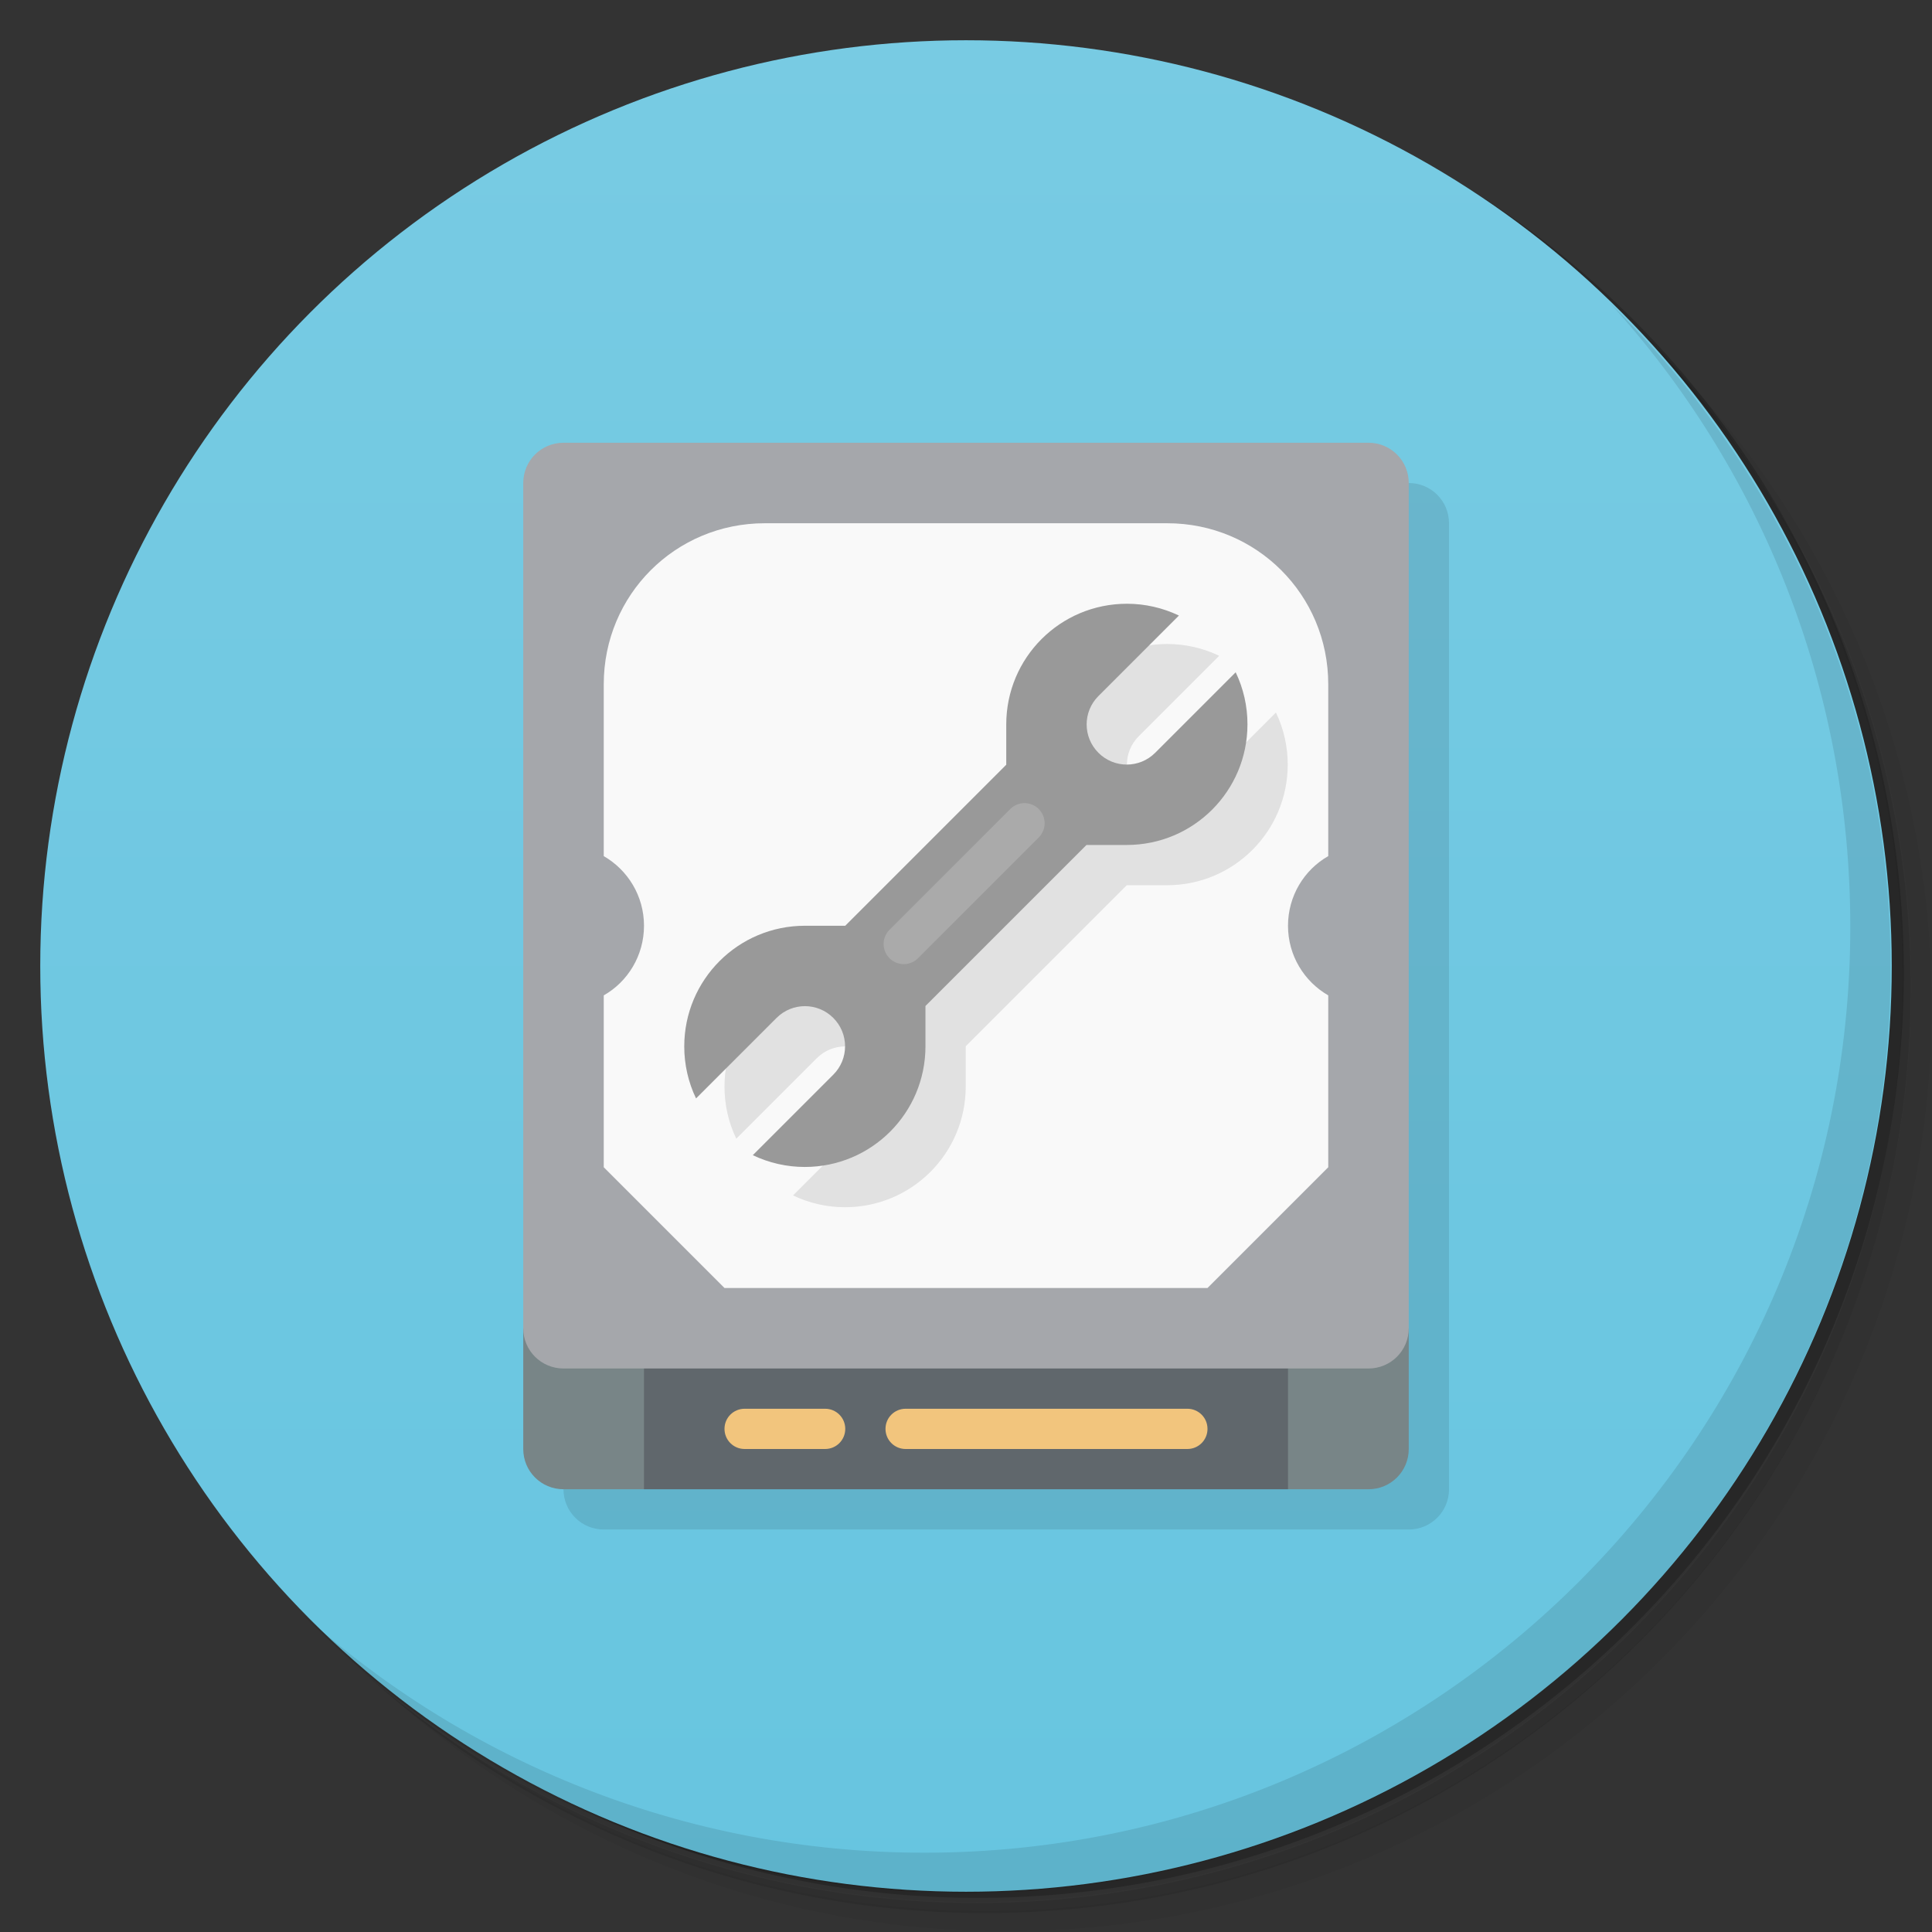 <svg version="1.1" viewBox="0 0 48 48" xmlns="http://www.w3.org/2000/svg">
 <rect x="0" y="0" width="48" height="48" fill="#333333" stroke="none"/>
 <defs>
  <linearGradient id="bg" x2="0" y1="1" y2="47" gradientUnits="userSpaceOnUse">
   <stop style="stop-color:#78cbe3" offset="0"/>
   <stop style="stop-color:#67c5e0" offset="1"/>
  </linearGradient>
 </defs>
 <path d="m36.3 5c5.86 4.06 9.69 10.8 9.69 18.5 0 12.4-10.1 22.5-22.5 22.5-7.67 0-14.4-3.83-18.5-9.69 1.04 1.82 2.31 3.5 3.78 4.97 4.08 3.71 9.51 5.97 15.5 5.97 12.7 0 23-10.3 23-23 0-5.95-2.26-11.4-5.97-15.5-1.47-1.48-3.15-2.74-4.97-3.78zm4.97 3.78c3.85 4.11 6.22 9.64 6.22 15.7 0 12.7-10.3 23-23 23-6.08 0-11.6-2.36-15.7-6.22 4.16 4.14 9.88 6.72 16.2 6.72 12.7 0 23-10.3 23-23 0-6.34-2.58-12.1-6.72-16.2z" style="opacity:.05"/>
 <path d="m41.3 8.78c3.71 4.08 5.97 9.51 5.97 15.5 0 12.7-10.3 23-23 23-5.95 0-11.4-2.26-15.5-5.97 4.11 3.85 9.64 6.22 15.7 6.22 12.7 0 23-10.3 23-23 0-6.08-2.36-11.6-6.22-15.7z" style="opacity:.1"/>
 <path d="m31.2 2.38c8.62 3.15 14.8 11.4 14.8 21.1 0 12.4-10.1 22.5-22.5 22.5-9.71 0-18-6.14-21.1-14.8a23 23 0 0 0 44.9-7 23 23 0 0 0-16-21.9z" style="opacity:.2"/>
 <circle cx="24" cy="24" r="23" style="fill:url(#bg)"/>
 <path d="m35 12c0.554 0 1 0.446 1 1v24c0 0.554-0.446 1-1 1h-20c-0.554 0-1-0.446-1-1z" style="opacity:.1"/>
 <path d="m40 7.53c3.71 4.08 5.97 9.51 5.97 15.5 0 12.7-10.3 23-23 23-5.95 0-11.4-2.26-15.5-5.97 4.18 4.29 10 6.97 16.5 6.97 12.7 0 23-10.3 23-23 0-6.46-2.68-12.3-6.97-16.5z" style="opacity:.1"/>
 <path d="m35 33v3c0 0.554-0.446 1-1 1h-2l-8-1-8 1h-2c-0.554 0-1-0.446-1-1v-3z" style="fill:#788587"/>
 <path d="m16 33h16v4h-16z" style="fill:#60676c"/>
 <path d="m14 11h20c0.554 0 1 0.446 1 1v21c0 0.554-0.446 1-1 1h-20c-0.554 0-1-0.446-1-1v-21c0-0.554 0.446-1 1-1z" style="fill:#a5a7ab"/>
 <path d="m18.5 35c-0.277 0-0.5 0.223-0.5 0.5s0.223 0.5 0.5 0.5h2c0.277 0 0.5-0.223 0.5-0.5s-0.223-0.5-0.5-0.5zm4 0c-0.277 0-0.5 0.223-0.5 0.5s0.223 0.5 0.5 0.5h7c0.277 0 0.5-0.223 0.5-0.5s-0.223-0.5-0.5-0.5z" style="fill:#f2c57d"/>
 <path d="m19 13c-2.22 0-4 1.78-4 4v4.27c0.598 0.345 1 0.99 1 1.73s-0.402 1.39-1 1.73v4.27l3 3h12l3-3v-4.27c-0.598-0.345-1-0.99-1-1.73s0.402-1.39 1-1.73v-4.27c0-2.22-1.78-4-4-4z" style="fill:#f9f9f9"/>
 <path d="m29 16c-1.66 0-3 1.34-3 3l-5 5c-1.66 0-3 1.34-3 3 1.2e-5 0.447 0.1 0.889 0.293 1.29l2-2c0.391-0.39 1.02-0.39 1.41 0v1.41l-2 2c0.404 0.193 0.846 0.293 1.29 0.293 1.66 0 3-1.34 3-3v-1l4-4h1c1.66 0 3-1.34 3-3-1.2e-5 -0.447-0.1-0.889-0.293-1.29l-2 2h-1.41c-0.39-0.391-0.39-1.02 0-1.41l2-2c-0.404-0.193-0.846-0.293-1.29-0.293z" style="opacity:.1"/>
 <path d="m28 15c-1.66 0-3 1.34-3 3v1l-4 4h-1c-1.66 0-3 1.34-3 3 1.2e-5 0.447 0.1 0.889 0.293 1.29l2-2c0.391-0.39 1.02-0.39 1.41 0 0.39 0.391 0.39 1.02 0 1.41l-2 2c0.404 0.193 0.846 0.293 1.29 0.293 1.66 0 3-1.34 3-3v-1l4-4h1c1.66 0 3-1.34 3-3-1.2e-5 -0.447-0.1-0.889-0.293-1.29l-2 2c-0.391 0.39-1.02 0.39-1.41 0-0.39-0.391-0.39-1.02 0-1.41l2-2c-0.404-0.193-0.846-0.293-1.29-0.293z" style="fill:#999"/>
 <path d="m25.1 20.1-3 3a0.5 0.5 0 0 0 0 0.707 0.5 0.5 0 0 0 0.707 0l3-3a0.5 0.5 0 0 0 0-0.707 0.5 0.5 0 0 0-0.707 0z" style="fill:#aaa"/>
</svg>
